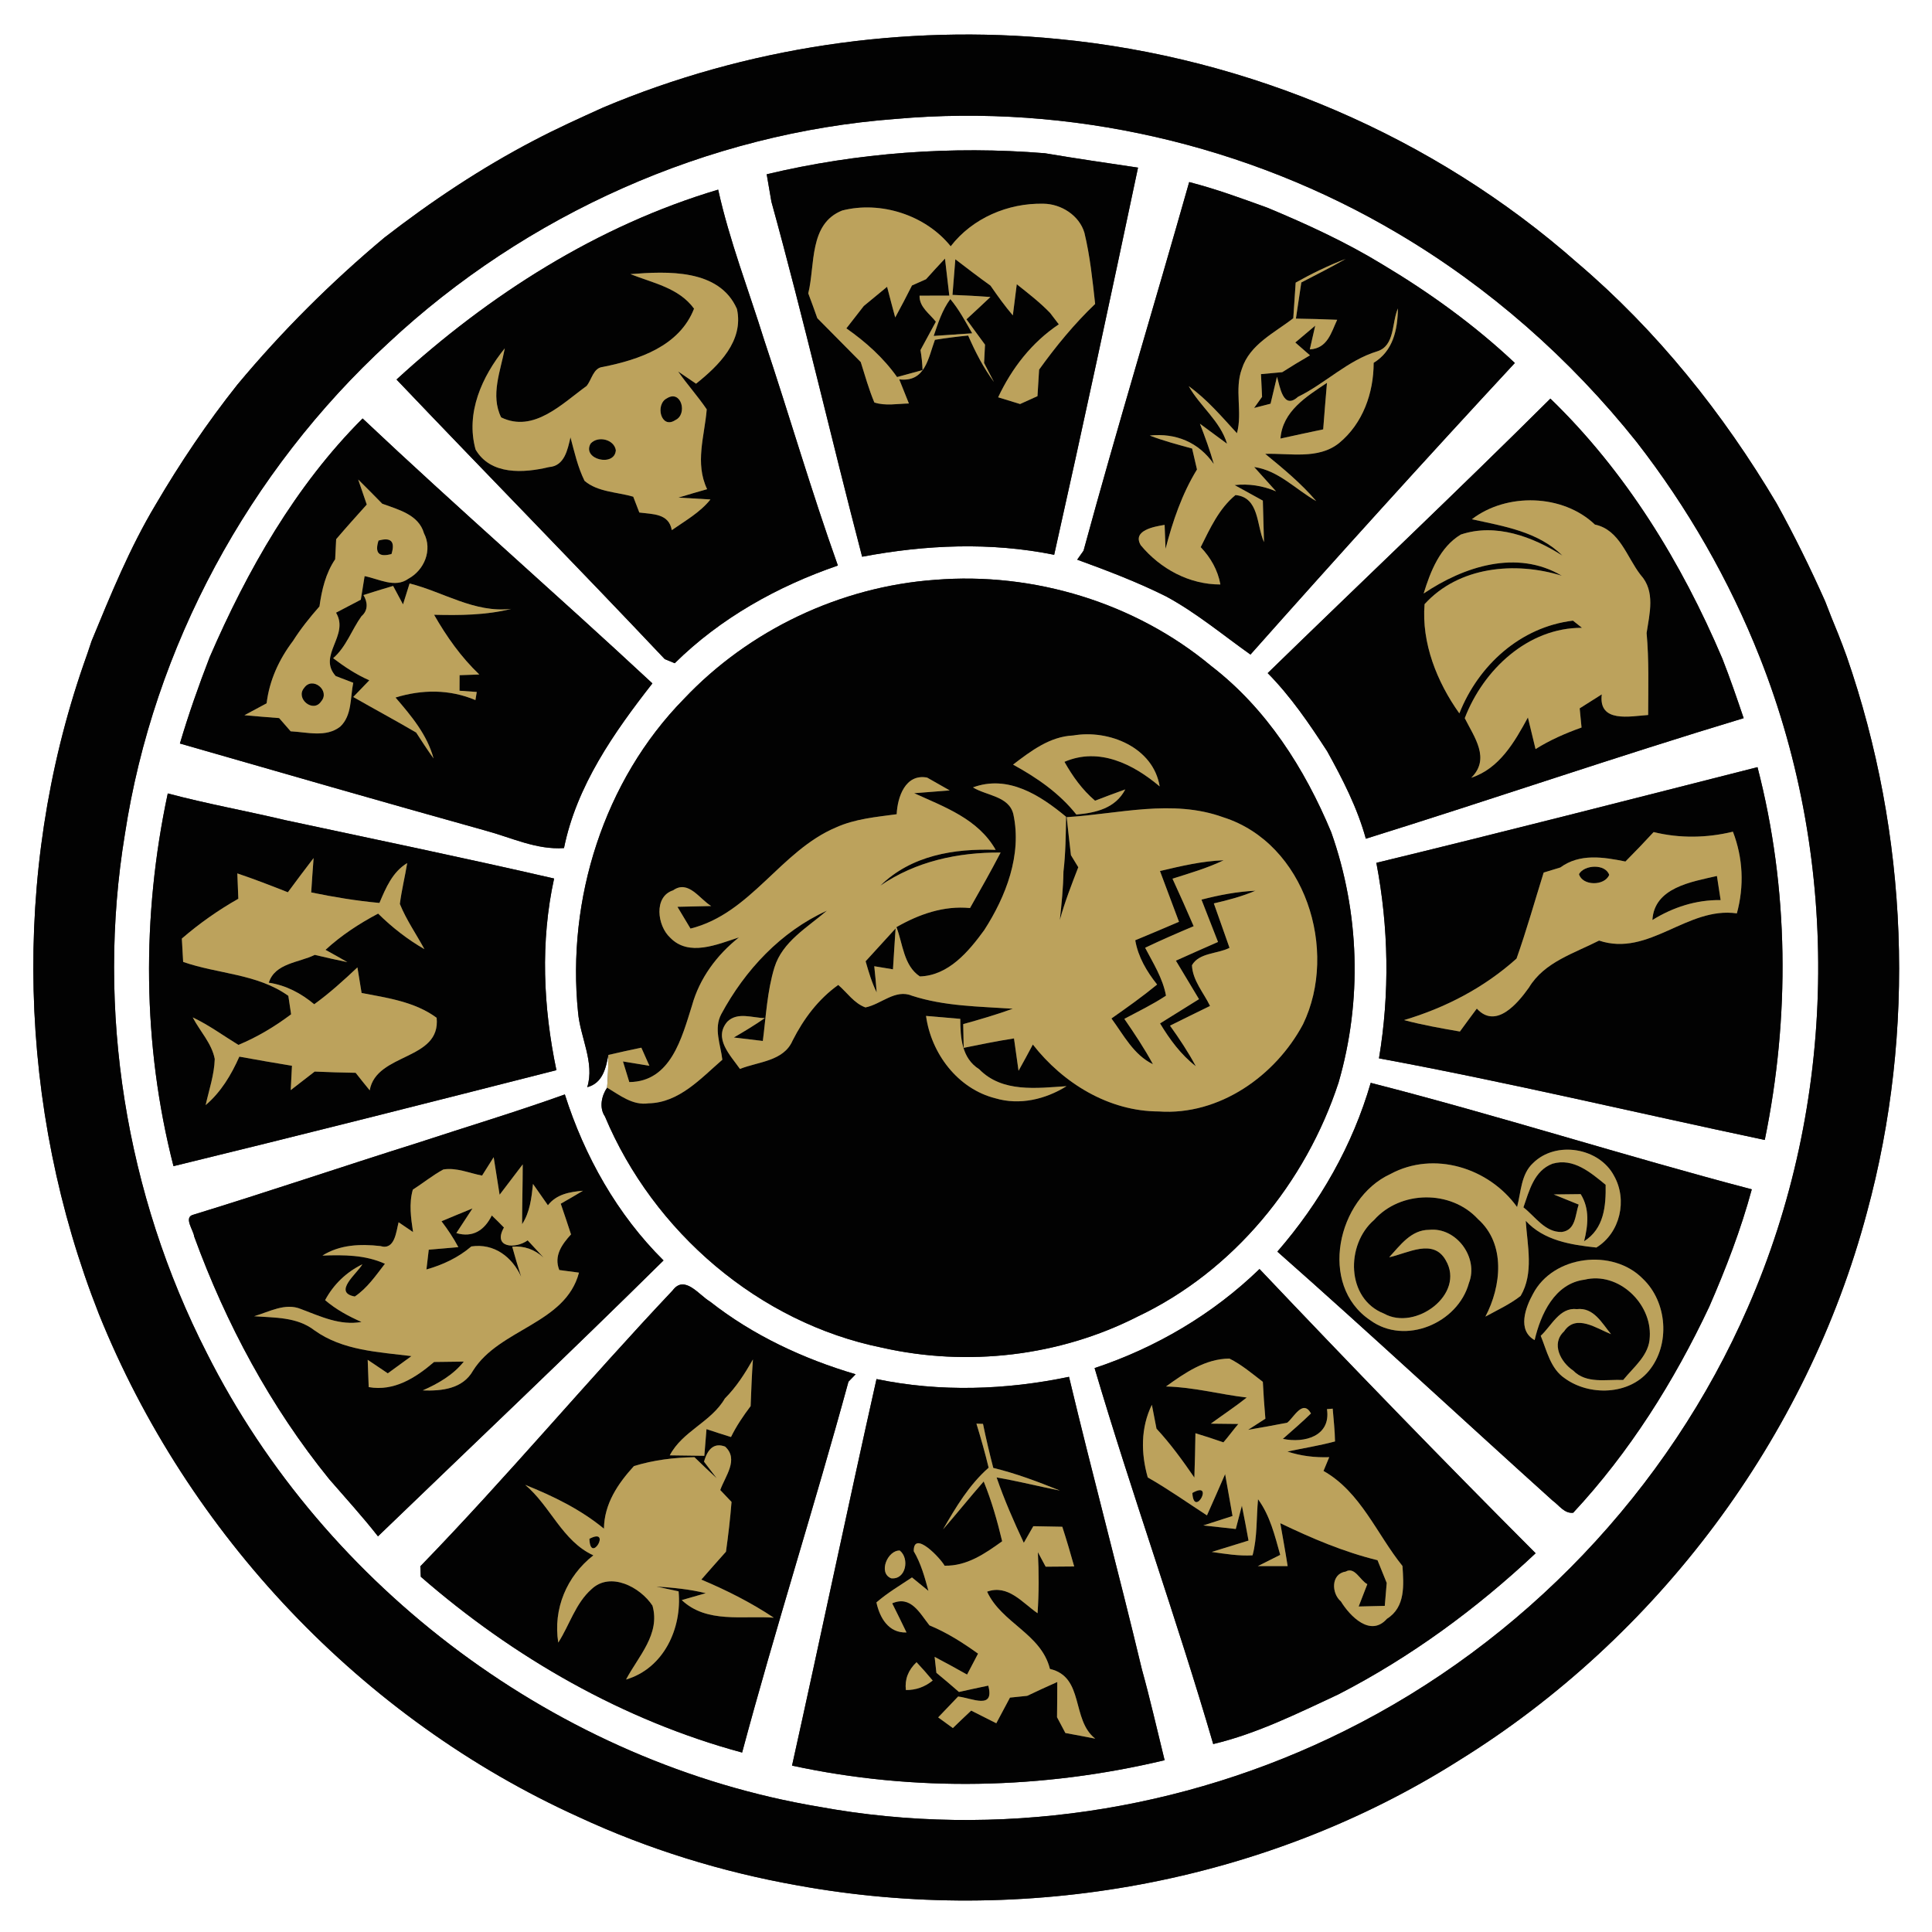 <?xml version="1.0" encoding="UTF-8" ?>
<!DOCTYPE svg PUBLIC "-//W3C//DTD SVG 1.1//EN" "http://www.w3.org/Graphics/SVG/1.1/DTD/svg11.dtd">
<svg width="250pt" height="250pt" viewBox="0 0 250 250" version="1.1" xmlns="http://www.w3.org/2000/svg">
<rect x="0" y="0" width="250" height="250" fill="#333333" stroke="none"/>
<g id="#ffffffff">
<path fill="#ffffff" opacity="1.00" d=" M 0.00 0.00 L 250.00 0.00 L 250.00 250.00 L 0.00 250.00 L 0.00 0.00 M 78.05 13.91 C 75.03 15.28 72.01 16.64 69.07 18.19 C 62.25 21.75 55.83 26.03 49.75 30.74 C 42.86 36.50 36.47 42.87 30.72 49.77 C 26.82 54.68 23.31 59.89 20.14 65.30 C 16.79 70.89 14.33 76.94 11.85 82.95 C 11.52 83.96 11.18 84.96 10.82 85.96 C 1.44 113.04 2.29 143.38 12.79 170.02 C 24.27 198.53 46.82 222.42 74.87 235.11 C 83.86 239.29 93.43 242.24 103.19 243.97 C 132.42 249.29 163.64 243.73 188.81 227.79 C 214.47 211.89 233.81 186.08 241.58 156.89 C 247.97 133.37 246.94 107.98 238.97 84.97 C 238.61 83.97 238.24 82.99 237.85 82.01 C 237.28 80.62 236.71 79.23 236.18 77.82 C 234.26 73.51 232.18 69.28 229.90 65.15 C 222.99 53.50 214.41 42.77 204.08 33.99 C 185.49 17.59 161.60 7.43 136.94 5.05 C 116.99 3.08 96.54 6.12 78.05 13.91 Z" />
<path fill="#ffffff" opacity="1.00" d=" M 50.24 44.39 C 68.05 27.74 91.56 17.21 115.90 15.39 C 138.38 13.39 161.43 18.68 180.85 30.18 C 192.71 37.18 203.19 46.42 211.77 57.18 C 218.37 65.67 223.78 75.08 227.73 85.09 C 238.32 111.88 237.73 142.81 226.17 169.19 C 215.89 192.81 197.06 212.53 174.00 223.97 C 153.15 234.36 128.95 238.00 106.01 233.80 C 72.30 228.15 42.10 205.58 26.76 175.08 C 16.28 154.57 12.41 130.69 16.16 107.95 C 19.86 83.70 32.21 60.97 50.24 44.39 M 99.21 22.55 C 99.41 23.73 99.61 24.92 99.82 26.10 C 104.02 41.33 107.56 56.75 111.56 72.04 C 119.77 70.49 128.18 70.12 136.41 71.79 C 140.15 55.11 143.73 38.40 147.26 21.69 C 143.24 21.09 139.22 20.51 135.21 19.83 C 123.16 18.85 110.97 19.75 99.21 22.55 M 51.31 49.11 C 62.83 61.21 74.54 73.14 86.02 85.29 C 86.34 85.42 86.99 85.69 87.31 85.82 C 93.21 79.99 100.62 75.86 108.42 73.18 C 104.98 63.55 102.14 53.73 98.90 44.04 C 96.88 37.55 94.40 31.18 92.93 24.54 C 77.31 29.19 63.26 38.15 51.31 49.11 M 153.88 23.56 C 149.37 39.48 144.55 55.31 140.21 71.26 C 140.00 71.55 139.59 72.13 139.39 72.42 C 143.28 73.84 147.16 75.31 150.88 77.17 C 154.79 79.28 158.20 82.14 161.81 84.70 C 173.08 72.01 184.48 59.41 196.02 46.97 C 190.81 42.06 184.97 37.85 178.84 34.19 C 174.12 31.31 169.09 29.00 164.00 26.88 C 160.66 25.67 157.32 24.44 153.88 23.56 M 200.62 51.58 C 188.57 63.57 176.22 75.24 164.04 87.10 C 167.03 90.13 169.43 93.66 171.74 97.22 C 173.74 100.83 175.64 104.53 176.74 108.53 C 193.07 103.44 209.25 97.87 225.63 92.93 C 224.75 90.34 223.87 87.76 222.87 85.22 C 217.59 72.79 210.36 61.00 200.62 51.58 M 27.13 85.04 C 25.71 88.71 24.40 92.43 23.28 96.21 C 36.45 100.00 49.63 103.80 62.83 107.48 C 66.17 108.38 69.43 109.99 72.98 109.74 C 74.61 101.69 79.45 94.78 84.42 88.43 C 72.02 76.89 59.24 65.77 46.92 54.15 C 38.21 62.86 32.00 73.80 27.13 85.04 M 88.49 90.45 C 78.13 101.01 73.32 116.38 74.80 131.00 C 75.08 134.22 76.98 137.52 75.99 140.68 C 77.96 140.16 78.40 138.27 78.72 136.51 C 78.72 137.92 78.67 139.33 78.56 140.74 C 77.84 141.79 77.51 143.34 78.28 144.47 C 84.54 159.40 98.20 171.16 114.14 174.39 C 125.19 176.89 137.10 175.51 147.21 170.36 C 159.63 164.47 168.96 153.05 173.21 140.08 C 176.28 129.49 175.94 118.08 172.26 107.69 C 168.83 99.45 163.88 91.68 156.73 86.18 C 146.89 77.98 133.73 73.99 120.99 75.03 C 108.75 75.91 96.92 81.52 88.49 90.45 M 178.10 111.65 C 179.70 120.02 179.84 128.54 178.44 136.95 C 195.16 140.04 211.72 144.00 228.36 147.51 C 231.63 131.62 231.50 114.99 227.42 99.27 C 210.99 103.44 194.57 107.66 178.10 111.65 M 21.71 102.67 C 18.32 118.52 18.41 135.17 22.45 150.90 C 39.00 146.87 55.50 142.68 72.00 138.48 C 70.29 130.32 69.91 121.86 71.70 113.68 C 60.14 111.02 48.53 108.61 36.93 106.13 C 31.87 104.93 26.74 104.01 21.71 102.67 M 177.37 140.12 C 175.03 148.21 170.80 155.62 165.29 161.96 C 177.29 172.55 189.01 183.46 200.91 194.18 C 201.73 194.76 202.42 195.88 203.57 195.75 C 210.86 187.92 216.62 178.76 221.17 169.10 C 223.33 164.15 225.27 159.11 226.68 153.90 C 210.17 149.56 193.90 144.35 177.37 140.12 M 54.00 147.90 C 44.33 150.94 34.72 154.21 25.03 157.18 C 23.70 157.50 25.05 159.20 25.12 159.98 C 29.24 171.28 35.01 182.04 42.60 191.40 C 44.72 193.85 46.91 196.24 48.91 198.80 C 61.24 186.92 73.68 175.14 85.86 163.10 C 79.87 157.17 75.63 149.61 73.09 141.62 C 66.78 143.88 60.36 145.81 54.00 147.90 M 141.64 177.03 C 146.46 193.33 152.23 209.36 156.99 225.68 C 162.66 224.33 167.90 221.71 173.15 219.27 C 182.52 214.45 191.05 208.19 198.71 200.99 C 186.64 188.90 174.74 176.61 162.98 164.21 C 156.96 170.05 149.58 174.39 141.64 177.03 M 87.04 166.98 C 75.97 178.70 65.62 191.11 54.39 202.68 C 54.40 203.02 54.43 203.69 54.45 204.03 C 66.46 214.48 80.62 222.61 96.03 226.78 C 100.34 210.71 105.41 194.84 109.79 178.79 C 110.02 178.55 110.49 178.07 110.72 177.83 C 103.95 175.83 97.44 172.80 91.87 168.42 C 90.44 167.58 88.58 164.90 87.04 166.98 M 113.42 178.45 C 109.68 195.11 106.19 211.81 102.49 228.47 C 118.35 231.90 134.93 231.54 150.70 227.77 C 149.73 223.84 148.84 219.90 147.76 216.01 C 144.74 203.37 141.35 190.81 138.33 178.16 C 130.15 179.87 121.63 180.16 113.42 178.45 Z" />
</g>
<g id="#020202ff">
<path fill="#020202" opacity="1.00" d=" M 78.05 13.91 C 96.54 6.12 116.99 3.08 136.94 5.05 C 161.60 7.43 185.49 17.59 204.08 33.99 C 214.41 42.77 222.99 53.50 229.90 65.15 C 232.18 69.28 234.26 73.51 236.18 77.82 C 236.71 79.23 237.28 80.62 237.85 82.01 C 238.24 82.99 238.61 83.97 238.97 84.97 C 246.94 107.98 247.97 133.37 241.58 156.89 C 233.81 186.08 214.47 211.89 188.81 227.79 C 163.64 243.73 132.42 249.29 103.19 243.97 C 93.43 242.24 83.86 239.29 74.87 235.11 C 46.82 222.42 24.27 198.53 12.79 170.02 C 2.29 143.38 1.44 113.04 10.82 85.96 C 11.18 84.96 11.52 83.96 11.85 82.95 C 14.33 76.94 16.79 70.89 20.14 65.30 C 23.31 59.89 26.82 54.68 30.72 49.77 C 36.47 42.87 42.86 36.50 49.75 30.74 C 55.83 26.03 62.25 21.75 69.07 18.19 C 72.01 16.64 75.03 15.28 78.05 13.91 M 50.24 44.39 C 32.21 60.97 19.86 83.70 16.16 107.95 C 12.41 130.69 16.28 154.57 26.76 175.08 C 42.10 205.58 72.30 228.15 106.01 233.80 C 128.95 238.00 153.15 234.36 174.00 223.97 C 197.06 212.53 215.89 192.81 226.17 169.19 C 237.73 142.81 238.32 111.88 227.73 85.09 C 223.78 75.08 218.37 65.67 211.77 57.18 C 203.19 46.42 192.71 37.18 180.85 30.18 C 161.43 18.68 138.38 13.39 115.90 15.39 C 91.56 17.21 68.05 27.74 50.24 44.39 Z" />
<path fill="#020202" opacity="1.00" d=" M 99.21 22.55 C 110.97 19.75 123.16 18.85 135.21 19.83 C 139.22 20.51 143.24 21.09 147.26 21.69 C 143.73 38.40 140.15 55.11 136.41 71.79 C 128.18 70.12 119.77 70.49 111.56 72.04 C 107.56 56.75 104.02 41.33 99.82 26.10 C 99.61 24.92 99.41 23.73 99.21 22.55 M 104.59 37.96 C 104.99 39.02 105.38 40.09 105.76 41.17 C 107.63 43.07 109.50 44.96 111.38 46.85 C 111.93 48.60 112.43 50.38 113.14 52.08 C 114.58 52.55 116.12 52.24 117.61 52.21 C 117.19 51.17 116.78 50.13 116.36 49.09 C 119.74 49.49 120.10 46.35 120.98 43.97 C 122.41 43.74 123.84 43.56 125.28 43.42 C 126.20 45.53 127.25 47.58 128.62 49.43 C 128.30 48.81 127.66 47.58 127.34 46.97 C 127.37 46.37 127.43 45.19 127.46 44.60 C 126.65 43.51 125.86 42.41 125.06 41.32 C 126.10 40.36 127.14 39.40 128.16 38.43 C 126.53 38.31 124.89 38.22 123.25 38.16 C 123.38 36.62 123.50 35.09 123.62 33.55 C 125.13 34.70 126.63 35.86 128.17 36.96 C 129.08 38.28 130.02 39.59 131.06 40.81 C 131.19 39.80 131.44 37.79 131.57 36.78 C 133.05 37.96 134.56 39.12 135.88 40.49 C 136.17 40.86 136.73 41.60 137.01 41.97 C 133.52 44.30 130.93 47.64 129.16 51.41 C 129.87 51.63 131.29 52.06 132.00 52.28 C 132.56 52.03 133.68 51.51 134.25 51.26 C 134.32 50.12 134.39 48.98 134.46 47.83 C 136.63 44.81 139.01 41.91 141.71 39.33 C 141.37 36.24 141.05 33.13 140.32 30.11 C 139.65 27.86 137.30 26.38 135.01 26.36 C 130.44 26.26 125.84 28.22 123.02 31.87 C 119.76 27.82 113.96 25.97 108.98 27.24 C 104.65 28.96 105.50 34.28 104.59 37.96 Z" />
<path fill="#020202" opacity="1.00" d=" M 51.31 49.11 C 63.26 38.15 77.31 29.19 92.93 24.54 C 94.40 31.18 96.88 37.55 98.90 44.04 C 102.14 53.73 104.98 63.55 108.42 73.18 C 100.62 75.86 93.21 79.99 87.31 85.82 C 86.99 85.69 86.34 85.42 86.02 85.29 C 74.54 73.14 62.83 61.21 51.31 49.11 M 81.58 35.47 C 84.50 36.63 87.84 37.24 89.81 39.94 C 87.92 44.79 82.68 46.55 78.01 47.48 C 76.76 47.60 76.58 49.14 75.90 49.95 C 72.75 52.22 69.06 56.06 64.85 54.01 C 63.43 51.15 64.78 47.99 65.32 45.07 C 62.37 48.71 60.23 53.43 61.54 58.17 C 63.49 61.51 67.78 61.22 71.04 60.44 C 73.06 60.30 73.45 58.16 73.82 56.59 C 74.33 58.49 74.76 60.44 75.64 62.22 C 77.35 63.68 79.85 63.66 81.94 64.27 C 82.14 64.78 82.53 65.81 82.73 66.32 C 84.46 66.55 86.55 66.42 86.93 68.60 C 88.67 67.38 90.58 66.32 91.93 64.63 C 90.89 64.57 88.83 64.45 87.79 64.39 C 89.03 64.01 90.26 63.65 91.50 63.30 C 89.89 59.90 91.17 56.44 91.45 52.97 C 90.30 51.27 88.92 49.75 87.75 48.07 C 88.33 48.46 89.49 49.25 90.07 49.65 C 92.99 47.32 96.27 44.12 95.36 39.98 C 93.07 34.76 86.33 35.10 81.58 35.47 Z" />
<path fill="#020202" opacity="1.00" d=" M 153.88 23.56 C 157.32 24.44 160.66 25.67 164.00 26.88 C 169.09 29.00 174.12 31.31 178.84 34.19 C 184.97 37.85 190.81 42.06 196.02 46.97 C 184.48 59.41 173.08 72.01 161.81 84.70 C 158.20 82.14 154.79 79.28 150.88 77.17 C 147.16 75.31 143.28 73.84 139.39 72.42 C 139.59 72.13 140.00 71.55 140.21 71.26 C 144.55 55.31 149.37 39.48 153.88 23.56 M 167.66 36.57 C 167.56 38.11 167.45 39.64 167.35 41.18 C 164.91 43.08 161.71 44.57 160.70 47.72 C 159.70 50.40 160.81 53.33 160.06 56.06 C 158.09 53.92 156.20 51.68 153.82 49.97 C 155.29 52.59 157.89 54.46 158.78 57.42 C 157.90 56.77 156.15 55.48 155.27 54.83 C 155.93 56.54 156.57 58.28 157.07 60.05 C 155.14 57.25 152.16 56.00 148.78 56.36 C 150.56 57.05 152.41 57.53 154.26 58.04 C 154.47 58.94 154.68 59.84 154.89 60.75 C 152.95 63.91 151.75 67.44 150.82 71.02 C 150.79 70.25 150.73 68.70 150.70 67.92 C 149.35 68.14 146.47 68.64 147.62 70.56 C 150.16 73.61 153.89 75.64 157.92 75.63 C 157.58 73.76 156.66 72.16 155.37 70.80 C 156.58 68.38 157.73 65.82 159.87 64.06 C 162.97 64.35 162.58 67.98 163.56 70.15 C 163.52 68.36 163.45 66.57 163.41 64.78 C 162.50 64.28 160.68 63.27 159.76 62.77 C 161.60 62.57 163.38 62.84 165.12 63.58 C 164.41 62.79 163.00 61.22 162.29 60.43 C 165.45 60.88 167.66 63.34 170.32 64.84 C 168.37 62.55 166.04 60.63 163.72 58.73 C 166.89 58.62 170.57 59.50 173.28 57.33 C 176.35 54.81 177.75 50.85 177.75 46.95 C 180.27 45.41 180.85 42.68 180.89 39.91 C 180.07 41.77 180.53 44.73 178.22 45.46 C 174.37 46.63 171.52 49.61 167.96 51.35 C 166.02 53.10 165.62 49.98 165.24 48.75 C 164.97 49.91 164.69 51.08 164.41 52.24 C 163.88 52.38 162.81 52.65 162.28 52.79 C 162.54 52.43 163.05 51.71 163.31 51.35 C 163.27 50.61 163.21 49.15 163.17 48.41 C 163.86 48.35 165.23 48.22 165.92 48.16 C 167.10 47.41 168.30 46.68 169.51 45.98 C 168.88 45.42 168.24 44.86 167.61 44.32 C 168.25 43.77 169.55 42.68 170.19 42.14 C 170.02 42.90 169.67 44.44 169.49 45.21 C 171.80 45.09 172.27 42.98 173.03 41.38 C 171.25 41.30 169.47 41.26 167.69 41.23 C 167.92 39.67 168.16 38.11 168.39 36.55 C 170.32 35.56 172.25 34.57 174.14 33.50 C 171.90 34.35 169.74 35.40 167.66 36.57 Z" />
<path fill="#020202" opacity="1.00" d=" M 119.83 36.13 C 120.64 35.23 121.45 34.34 122.28 33.46 C 122.47 35.06 122.66 36.65 122.84 38.25 C 121.88 38.25 119.95 38.26 118.99 38.26 C 118.95 39.74 120.29 40.58 121.10 41.63 C 120.44 42.85 119.77 44.07 119.11 45.30 C 119.26 46.16 119.35 47.02 119.38 47.89 C 118.55 48.12 116.90 48.57 116.08 48.79 C 114.31 46.29 112.02 44.24 109.52 42.49 C 110.27 41.53 111.02 40.57 111.77 39.60 C 112.78 38.78 113.79 37.94 114.79 37.11 C 115.13 38.43 115.48 39.76 115.84 41.08 C 116.59 39.71 117.31 38.33 118.01 36.94 C 118.47 36.74 119.38 36.33 119.83 36.13 Z" />
<path fill="#020202" opacity="1.00" d=" M 122.97 38.70 C 124.10 40.05 124.93 41.61 125.80 43.13 C 124.56 43.22 122.07 43.38 120.82 43.47 C 121.38 41.81 121.92 40.12 122.97 38.70 Z" />
<path fill="#020202" opacity="1.00" d=" M 86.30 51.54 C 88.15 50.37 89.02 53.60 87.39 54.36 C 85.52 55.60 84.74 52.32 86.30 51.54 Z" />
<path fill="#020202" opacity="1.00" d=" M 165.69 56.75 C 165.96 53.21 169.04 51.32 171.71 49.54 C 171.55 51.55 171.36 53.55 171.22 55.56 C 169.37 55.94 167.53 56.35 165.69 56.75 Z" />
<path fill="#020202" opacity="1.00" d=" M 200.62 51.58 C 210.36 61.00 217.59 72.79 222.87 85.22 C 223.87 87.76 224.75 90.34 225.63 92.93 C 209.25 97.87 193.07 103.44 176.74 108.53 C 175.64 104.53 173.74 100.83 171.74 97.22 C 169.43 93.66 167.03 90.13 164.04 87.10 C 176.22 75.24 188.57 63.57 200.62 51.58 M 190.46 67.19 C 194.58 68.10 199.03 68.78 202.17 71.89 C 198.33 69.45 193.55 67.66 189.03 69.17 C 186.34 70.78 185.10 73.93 184.22 76.80 C 189.41 73.30 196.28 71.05 202.10 74.50 C 196.06 72.63 188.78 73.29 184.34 78.18 C 183.93 83.21 185.95 88.26 188.84 92.31 C 191.31 86.08 196.74 81.13 203.54 80.31 C 203.83 80.54 204.42 81.01 204.71 81.24 C 197.71 81.21 191.94 86.67 189.54 92.93 C 190.78 95.41 192.89 98.17 190.38 100.64 C 194.03 99.44 195.98 96.02 197.71 92.84 C 197.96 93.86 198.45 95.90 198.70 96.93 C 200.56 95.76 202.58 94.88 204.65 94.14 C 204.59 93.52 204.47 92.28 204.41 91.66 C 205.13 91.21 206.56 90.30 207.27 89.85 C 206.81 93.59 210.93 92.68 213.27 92.52 C 213.28 88.98 213.39 85.44 213.07 81.91 C 213.45 79.39 214.23 76.51 212.29 74.39 C 210.50 72.09 209.59 68.55 206.38 67.88 C 202.25 63.93 194.98 63.72 190.46 67.19 Z" />
<path fill="#020202" opacity="1.00" d=" M 27.13 85.04 C 32.00 73.80 38.21 62.86 46.92 54.15 C 59.24 65.77 72.02 76.89 84.42 88.43 C 79.45 94.78 74.61 101.69 72.98 109.74 C 69.43 109.99 66.17 108.38 62.83 107.48 C 49.63 103.80 36.45 100.00 23.28 96.21 C 24.40 92.43 25.71 88.71 27.13 85.04 M 46.35 62.05 C 46.71 63.13 47.08 64.21 47.46 65.29 C 46.13 66.77 44.80 68.25 43.50 69.77 C 43.47 70.42 43.40 71.72 43.37 72.37 C 42.14 74.19 41.64 76.32 41.34 78.47 C 40.10 79.88 38.92 81.35 37.91 82.94 C 36.11 85.32 34.86 88.03 34.50 91.01 C 33.54 91.52 32.58 92.03 31.63 92.55 C 33.12 92.68 34.62 92.81 36.12 92.92 C 36.50 93.35 37.24 94.20 37.61 94.63 C 39.73 94.74 42.19 95.46 44.02 94.03 C 45.57 92.58 45.31 90.25 45.71 88.35 C 45.15 88.14 44.01 87.70 43.44 87.48 C 41.04 84.79 45.26 82.23 43.48 79.28 C 44.55 78.72 45.62 78.16 46.69 77.60 C 46.85 76.58 47.01 75.57 47.18 74.55 C 49.01 74.90 51.11 76.14 52.84 74.89 C 54.90 73.78 55.99 71.17 54.86 69.00 C 54.17 66.58 51.52 65.94 49.46 65.18 C 48.43 64.13 47.40 63.08 46.35 62.05 M 47.03 77.00 C 47.59 77.92 47.65 78.99 46.78 79.73 C 45.50 81.51 44.81 83.70 43.11 85.17 C 44.57 86.28 46.10 87.29 47.79 88.03 C 47.09 88.75 46.40 89.47 45.71 90.19 C 48.41 91.74 51.16 93.21 53.85 94.79 C 54.58 95.92 55.32 97.05 56.10 98.14 C 55.28 95.07 53.20 92.61 51.18 90.26 C 54.62 89.20 58.18 89.18 61.52 90.59 C 61.56 90.33 61.65 89.80 61.69 89.54 C 61.13 89.50 60.01 89.42 59.46 89.38 L 59.47 87.37 C 60.11 87.34 61.39 87.30 62.02 87.28 C 59.66 85.03 57.78 82.37 56.17 79.55 C 59.51 79.63 62.89 79.61 66.15 78.79 C 61.40 79.34 57.40 76.61 53.00 75.50 C 52.79 76.17 52.36 77.53 52.15 78.21 C 51.72 77.41 51.29 76.61 50.87 75.82 C 49.58 76.20 48.30 76.59 47.03 77.00 Z" />
<path fill="#020202" opacity="1.00" d=" M 76.42 57.41 C 77.33 56.35 79.47 56.83 79.69 58.26 C 79.54 60.48 75.27 59.45 76.42 57.41 Z" />
<path fill="#020202" opacity="1.00" d=" M 48.98 69.95 C 50.60 69.49 51.16 70.07 50.66 71.69 C 49.03 72.14 48.47 71.56 48.98 69.95 Z" />
<path fill="#020202" opacity="1.00" d=" M 88.49 90.45 C 96.92 81.52 108.75 75.91 120.99 75.03 C 133.73 73.99 146.89 77.98 156.73 86.18 C 163.88 91.68 168.83 99.45 172.26 107.69 C 175.94 118.08 176.28 129.49 173.21 140.08 C 168.96 153.05 159.63 164.47 147.21 170.36 C 137.10 175.51 125.19 176.89 114.14 174.39 C 98.20 171.16 84.54 159.40 78.28 144.47 C 77.51 143.34 77.84 141.79 78.56 140.74 C 80.19 141.71 81.88 143.08 83.93 142.77 C 87.88 142.69 90.69 139.54 93.47 137.13 C 93.25 135.19 92.33 133.10 93.33 131.23 C 96.41 125.52 101.03 120.56 107.00 117.84 C 104.49 120.01 101.25 121.83 100.21 125.19 C 99.27 128.27 99.12 131.52 98.71 134.70 C 97.46 134.55 96.21 134.40 94.96 134.25 C 96.32 133.46 97.68 132.64 98.97 131.74 C 97.37 131.73 95.46 130.90 94.12 132.20 C 92.27 134.35 94.52 136.56 95.75 138.32 C 98.11 137.37 101.40 137.34 102.56 134.65 C 103.99 131.83 105.88 129.30 108.47 127.45 C 109.61 128.43 110.52 129.83 111.99 130.36 C 114.01 129.96 115.85 127.95 117.99 128.84 C 122.22 130.22 126.68 130.23 131.06 130.53 C 128.95 131.29 126.80 131.92 124.64 132.52 C 124.65 133.29 124.68 134.82 124.70 135.59 C 126.86 135.15 129.03 134.71 131.21 134.37 C 131.36 135.42 131.65 137.52 131.80 138.56 C 132.43 137.44 133.04 136.30 133.65 135.16 C 137.55 140.16 143.48 143.81 149.95 143.82 C 157.76 144.37 165.04 139.23 168.61 132.54 C 173.24 122.97 168.90 109.13 158.30 105.76 C 151.70 103.36 144.76 105.33 138.03 105.74 C 138.20 107.38 138.39 109.02 138.58 110.66 C 138.82 111.05 139.30 111.83 139.53 112.22 C 138.66 114.47 137.78 116.72 137.14 119.05 C 137.37 116.97 137.58 114.88 137.61 112.78 C 137.89 110.43 137.91 108.05 137.95 105.69 C 134.58 102.89 130.43 100.22 125.90 101.89 C 127.65 102.97 130.58 103.01 131.13 105.37 C 132.26 110.61 130.17 116.01 127.35 120.37 C 125.34 123.13 122.74 126.24 119.03 126.35 C 116.92 124.95 116.84 122.14 116.00 119.97 C 118.92 118.30 122.11 117.17 125.52 117.50 C 126.87 115.13 128.22 112.74 129.48 110.32 C 123.97 110.28 118.51 111.45 113.92 114.60 C 117.92 110.68 123.46 109.78 128.84 109.97 C 126.57 105.97 122.23 104.43 118.29 102.64 C 119.44 102.55 121.74 102.37 122.89 102.28 C 122.16 101.87 120.70 101.04 119.97 100.62 C 117.15 100.09 116.13 103.15 116.03 105.36 C 113.38 105.72 110.67 105.95 108.20 107.06 C 100.98 110.10 97.19 118.20 89.35 120.16 C 88.79 119.22 88.22 118.28 87.66 117.34 C 88.75 117.32 90.94 117.27 92.03 117.24 C 90.54 116.36 89.08 113.80 87.10 115.21 C 84.56 116.02 85.05 119.80 86.71 121.32 C 89.13 123.85 92.83 122.19 95.62 121.30 C 92.76 123.57 90.52 126.58 89.54 130.13 C 88.23 134.27 86.81 139.98 81.43 140.02 C 81.23 139.35 80.82 138.01 80.61 137.35 C 81.75 137.53 82.89 137.72 84.03 137.91 C 83.77 137.32 83.25 136.15 82.99 135.57 C 81.56 135.86 80.14 136.18 78.72 136.51 C 78.40 138.27 77.96 140.16 75.99 140.68 C 76.98 137.52 75.08 134.22 74.80 131.00 C 73.32 116.38 78.13 101.01 88.49 90.45 M 131.09 98.94 C 134.16 100.62 137.08 102.63 139.28 105.40 C 141.81 105.18 144.34 104.59 145.61 102.15 C 144.30 102.62 142.99 103.11 141.70 103.61 C 140.05 102.21 138.79 100.45 137.74 98.58 C 142.22 96.65 146.64 98.87 150.06 101.76 C 149.24 96.71 143.49 94.37 138.88 95.17 C 135.85 95.30 133.40 97.18 131.09 98.94 M 119.83 131.46 C 120.49 136.32 123.94 140.90 128.81 142.12 C 131.94 143.05 135.29 142.25 138.01 140.55 C 134.16 140.80 129.69 141.42 126.71 138.36 C 124.43 136.93 124.27 134.26 124.26 131.84 C 122.78 131.71 121.30 131.58 119.83 131.46 Z" />
<path fill="#020202" opacity="1.00" d=" M 39.36 89.01 C 40.43 87.47 42.77 89.36 41.56 90.76 C 40.53 92.32 38.18 90.38 39.36 89.01 Z" />
<path fill="#020202" opacity="1.00" d=" M 178.10 111.65 C 194.57 107.66 210.99 103.44 227.42 99.27 C 231.50 114.99 231.63 131.62 228.36 147.51 C 211.72 144.00 195.16 140.04 178.44 136.95 C 179.84 128.54 179.70 120.02 178.10 111.65 M 210.33 111.48 C 207.47 110.90 204.42 110.41 201.91 112.25 C 201.37 112.41 200.29 112.74 199.75 112.91 C 198.59 116.62 197.54 120.37 196.24 124.04 C 192.05 127.80 187.06 130.40 181.68 132.00 C 184.06 132.63 186.49 133.06 188.91 133.48 C 189.63 132.48 190.37 131.50 191.10 130.51 C 193.58 133.23 196.41 129.81 197.85 127.78 C 199.83 124.49 203.69 123.36 206.92 121.71 C 213.38 123.87 218.30 117.27 224.75 118.19 C 225.71 114.66 225.55 111.04 224.24 107.62 C 220.86 108.44 217.37 108.50 213.98 107.67 C 212.79 108.96 211.57 110.23 210.33 111.48 Z" />
<path fill="#020202" opacity="1.00" d=" M 21.71 102.67 C 26.74 104.01 31.87 104.93 36.93 106.13 C 48.53 108.61 60.14 111.02 71.70 113.68 C 69.91 121.86 70.29 130.32 72.00 138.48 C 55.50 142.68 39.00 146.87 22.45 150.90 C 18.41 135.17 18.32 118.52 21.71 102.67 M 37.25 115.46 C 35.08 114.60 32.91 113.76 30.71 113.02 C 30.74 113.84 30.81 115.48 30.84 116.30 C 28.24 117.77 25.79 119.50 23.53 121.45 C 23.59 122.45 23.65 123.46 23.70 124.47 C 28.21 126.05 33.30 125.99 37.31 128.86 C 37.40 129.46 37.58 130.65 37.67 131.25 C 35.57 132.83 33.29 134.20 30.85 135.21 C 28.89 134.01 27.03 132.64 24.94 131.65 C 25.87 133.44 27.40 135.00 27.79 137.03 C 27.73 139.07 27.05 141.02 26.61 143.00 C 28.59 141.32 29.93 139.08 30.97 136.73 C 33.24 137.14 35.51 137.54 37.78 137.91 C 37.74 138.69 37.66 140.27 37.62 141.06 C 38.65 140.26 39.68 139.46 40.72 138.66 C 42.48 138.74 44.25 138.79 46.02 138.82 C 46.61 139.58 47.23 140.34 47.84 141.09 C 48.70 136.20 57.07 137.26 56.50 131.70 C 53.68 129.62 50.13 129.13 46.79 128.49 C 46.66 127.66 46.39 126.01 46.25 125.18 C 44.47 126.86 42.65 128.51 40.66 129.95 C 38.96 128.53 37.00 127.49 34.78 127.16 C 35.58 124.62 38.69 124.57 40.73 123.56 C 42.13 123.89 43.54 124.21 44.95 124.50 C 44.01 123.96 43.07 123.43 42.12 122.91 C 44.16 121.03 46.49 119.51 48.93 118.22 C 50.73 120.00 52.73 121.56 54.92 122.82 C 53.86 120.87 52.58 119.04 51.74 116.97 C 51.97 115.19 52.40 113.45 52.69 111.68 C 50.79 112.83 49.93 114.88 49.10 116.84 C 46.13 116.57 43.19 116.08 40.27 115.48 C 40.36 113.99 40.47 112.51 40.58 111.03 C 39.45 112.50 38.35 113.97 37.25 115.46 Z" />
<path fill="#020202" opacity="1.00" d=" M 150.10 112.71 C 152.81 112.07 155.54 111.42 158.34 111.32 C 156.22 112.34 153.96 112.99 151.72 113.70 C 152.66 115.74 153.57 117.79 154.46 119.85 C 152.35 120.74 150.25 121.65 148.18 122.64 C 149.22 124.63 150.47 126.59 150.88 128.84 C 149.16 129.98 147.30 130.87 145.49 131.84 C 146.80 133.74 148.09 135.67 149.19 137.71 C 146.68 136.49 145.40 133.93 143.82 131.79 C 145.83 130.38 147.83 128.96 149.73 127.40 C 148.38 125.70 147.27 123.83 146.90 121.67 C 148.80 120.89 150.68 120.08 152.56 119.28 C 151.74 117.09 150.92 114.90 150.10 112.71 Z" />
<path fill="#020202" opacity="1.00" d=" M 204.32 113.11 C 205.01 111.88 207.74 111.75 208.23 113.21 C 207.63 114.67 204.75 114.65 204.32 113.11 Z" />
<path fill="#020202" opacity="1.00" d=" M 213.82 119.05 C 214.06 114.84 218.89 114.11 222.17 113.35 C 222.33 114.39 222.49 115.43 222.65 116.47 C 219.48 116.43 216.50 117.39 213.82 119.05 Z" />
<path fill="#020202" opacity="1.00" d=" M 155.47 116.41 C 157.76 115.82 160.08 115.37 162.45 115.26 C 160.72 116.00 158.90 116.48 157.07 116.90 C 157.74 118.81 158.43 120.72 159.10 122.65 C 157.55 123.45 155.17 123.26 154.24 124.90 C 154.32 126.87 155.75 128.45 156.58 130.17 C 154.85 131.02 153.12 131.86 151.40 132.72 C 152.61 134.41 153.76 136.14 154.74 137.97 C 152.81 136.48 151.36 134.50 150.11 132.43 C 151.79 131.39 153.47 130.34 155.15 129.29 C 154.15 127.63 153.15 125.97 152.16 124.31 C 153.97 123.50 155.79 122.68 157.61 121.89 C 156.90 120.06 156.19 118.24 155.47 116.41 Z" />
<path fill="#020202" opacity="1.00" d=" M 112.01 124.39 C 113.31 122.98 114.59 121.55 115.89 120.14 C 115.78 121.90 115.65 123.66 115.55 125.43 C 114.95 125.33 113.74 125.13 113.13 125.03 C 113.25 126.15 113.36 127.29 113.44 128.42 C 112.81 127.14 112.40 125.76 112.01 124.39 Z" />
<path fill="#020202" opacity="1.00" d=" M 177.37 140.12 C 193.90 144.35 210.17 149.56 226.68 153.90 C 225.27 159.11 223.33 164.15 221.17 169.10 C 216.62 178.76 210.86 187.92 203.57 195.75 C 202.42 195.88 201.73 194.76 200.91 194.18 C 189.01 183.46 177.29 172.55 165.29 161.96 C 170.80 155.62 175.03 148.21 177.37 140.12 M 198.38 150.50 C 196.81 151.94 196.82 154.27 196.31 156.19 C 192.67 151.11 185.54 148.87 179.90 151.93 C 173.03 155.10 170.56 166.31 177.30 170.83 C 181.79 174.13 188.66 171.23 190.08 166.02 C 191.36 162.74 188.46 158.77 184.93 159.14 C 182.59 159.14 181.18 161.15 179.76 162.69 C 182.15 162.18 185.46 160.19 187.08 163.08 C 189.65 167.45 183.17 172.27 179.09 169.98 C 174.17 168.05 174.13 161.04 177.80 157.87 C 181.22 154.02 187.75 153.95 191.24 157.74 C 194.87 160.96 194.28 166.44 192.21 170.37 C 193.75 169.52 195.38 168.78 196.77 167.69 C 198.50 164.75 197.64 161.19 197.43 157.97 C 199.77 160.54 203.30 161.08 206.57 161.43 C 209.66 159.54 210.61 155.26 208.86 152.16 C 206.94 148.50 201.33 147.57 198.38 150.50 M 198.37 167.43 C 197.40 169.18 196.30 172.13 198.58 173.41 C 199.36 170.06 201.17 166.08 205.04 165.59 C 209.41 164.52 213.75 168.65 213.48 173.00 C 213.42 175.36 211.40 176.88 210.04 178.57 C 207.86 178.47 205.28 179.10 203.57 177.35 C 201.95 176.27 200.67 173.87 202.39 172.28 C 203.92 169.96 206.62 171.92 208.47 172.64 C 207.28 171.21 206.23 169.15 204.04 169.40 C 201.81 169.14 200.76 171.58 199.37 172.85 C 200.16 174.78 200.63 177.11 202.48 178.35 C 205.65 180.66 210.79 180.53 213.37 177.38 C 216.16 173.99 215.75 168.47 212.58 165.47 C 208.69 161.50 200.98 162.43 198.37 167.43 Z" />
<path fill="#020202" opacity="1.00" d=" M 54.00 147.90 C 60.36 145.81 66.78 143.88 73.09 141.62 C 75.63 149.61 79.87 157.17 85.86 163.10 C 73.68 175.14 61.24 186.92 48.91 198.80 C 46.91 196.24 44.72 193.85 42.60 191.40 C 35.01 182.04 29.24 171.28 25.12 159.98 C 25.05 159.20 23.70 157.50 25.03 157.18 C 34.72 154.21 44.33 150.94 54.00 147.90 M 63.88 149.74 C 63.50 150.33 62.75 151.53 62.38 152.12 C 60.73 151.81 59.06 151.05 57.37 151.33 C 55.98 152.08 54.75 153.09 53.42 153.94 C 52.90 155.75 53.18 157.61 53.45 159.43 C 52.99 159.11 52.05 158.48 51.58 158.16 C 51.26 159.35 51.11 161.82 49.22 161.24 C 46.63 160.95 43.99 161.05 41.72 162.47 C 44.47 162.37 47.26 162.37 49.81 163.53 C 48.63 165.05 47.53 166.68 45.91 167.77 C 43.01 167.24 46.24 164.77 46.89 163.60 C 44.82 164.61 43.16 166.20 42.07 168.24 C 43.47 169.44 45.09 170.32 46.78 171.06 C 44.00 171.56 41.47 170.34 38.94 169.39 C 36.89 168.54 34.84 169.76 32.88 170.32 C 35.56 170.52 38.44 170.40 40.68 172.14 C 44.35 174.77 48.93 174.94 53.24 175.48 C 52.22 176.23 51.20 176.96 50.18 177.71 C 49.32 177.12 48.45 176.54 47.58 175.96 C 47.62 177.13 47.66 178.31 47.71 179.49 C 51.00 180.07 53.79 178.28 56.17 176.24 C 57.14 176.23 59.06 176.20 60.02 176.19 C 58.63 177.93 56.71 179.03 54.70 179.92 C 57.15 180.01 59.88 179.73 61.21 177.36 C 64.61 171.93 73.17 171.32 74.92 164.68 C 74.28 164.60 73.01 164.42 72.37 164.34 C 71.64 162.51 72.71 161.02 73.89 159.73 C 73.46 158.40 73.01 157.08 72.56 155.76 C 73.53 155.21 74.49 154.65 75.44 154.08 C 73.73 154.23 72.02 154.52 70.90 155.96 C 70.42 155.27 69.45 153.89 68.97 153.20 C 68.78 155.00 68.58 156.85 67.56 158.41 C 67.56 155.83 67.64 153.25 67.64 150.67 C 66.64 151.97 65.65 153.29 64.65 154.60 C 64.38 152.97 64.15 151.36 63.88 149.74 Z" />
<path fill="#020202" opacity="1.00" d=" M 197.13 156.23 C 197.89 154.07 198.50 151.49 200.90 150.58 C 203.61 149.80 205.83 151.73 207.77 153.31 C 207.82 156.07 207.56 159.00 204.98 160.62 C 205.50 158.55 205.72 156.41 204.54 154.52 C 203.37 154.53 202.21 154.54 201.05 154.56 C 202.12 155.00 203.19 155.43 204.28 155.87 C 203.82 157.20 203.92 159.19 202.09 159.42 C 199.92 159.48 198.66 157.41 197.13 156.23 Z" />
<path fill="#020202" opacity="1.00" d=" M 57.13 158.03 C 58.47 157.47 59.80 156.91 61.14 156.37 C 60.62 157.16 59.58 158.76 59.05 159.56 C 61.20 160.19 62.70 159.18 63.64 157.28 C 64.17 157.79 64.70 158.31 65.21 158.84 C 63.71 161.49 66.72 161.64 68.28 160.50 C 68.96 161.24 69.65 161.98 70.34 162.73 C 69.16 161.66 67.80 161.19 66.28 161.32 C 66.64 162.62 67.02 163.92 67.44 165.21 C 66.28 162.66 63.95 160.85 60.99 161.29 C 59.31 162.73 57.30 163.67 55.18 164.27 C 55.26 163.63 55.41 162.35 55.48 161.71 C 56.44 161.63 58.35 161.47 59.31 161.38 C 58.68 160.20 57.94 159.09 57.13 158.03 Z" />
<path fill="#020202" opacity="1.00" d=" M 71.90 165.02 C 72.49 165.57 72.49 165.57 71.90 165.02 Z" />
<path fill="#020202" opacity="1.00" d=" M 141.64 177.03 C 149.58 174.39 156.96 170.05 162.98 164.21 C 174.74 176.61 186.64 188.90 198.71 200.99 C 191.05 208.19 182.52 214.45 173.15 219.27 C 167.90 221.71 162.66 224.33 156.99 225.68 C 152.23 209.36 146.46 193.33 141.64 177.03 M 150.88 179.41 C 154.42 179.49 157.84 180.43 161.33 180.84 C 159.83 182.03 158.23 183.09 156.68 184.22 C 157.57 184.23 159.35 184.25 160.24 184.26 C 159.58 185.03 158.98 185.87 158.31 186.64 C 157.11 186.22 155.90 185.83 154.69 185.46 C 154.66 187.37 154.62 189.29 154.55 191.20 C 153.04 189.00 151.47 186.83 149.65 184.87 C 149.50 184.10 149.20 182.55 149.05 181.78 C 147.60 184.74 147.63 188.06 148.52 191.18 C 151.16 192.68 153.64 194.44 156.18 196.09 C 156.98 194.32 157.75 192.53 158.53 190.75 C 158.85 192.55 159.17 194.36 159.49 196.17 C 158.23 196.57 156.97 196.98 155.71 197.39 C 157.11 197.54 158.51 197.69 159.91 197.85 C 160.11 197.09 160.50 195.58 160.70 194.83 C 161.00 196.33 161.29 197.84 161.56 199.35 C 159.97 199.84 158.38 200.33 156.80 200.82 C 158.54 201.07 160.30 201.36 162.08 201.26 C 162.71 198.90 162.56 196.42 162.79 194.00 C 164.35 196.13 164.96 198.71 165.66 201.20 C 164.94 201.56 163.49 202.29 162.77 202.65 C 164.05 202.65 165.33 202.65 166.62 202.65 C 166.33 200.79 165.99 198.94 165.67 197.10 C 169.72 199.05 173.87 200.82 178.25 201.89 C 178.64 202.87 179.04 203.85 179.44 204.83 C 179.38 205.57 179.26 207.06 179.19 207.80 C 178.35 207.82 176.66 207.86 175.81 207.88 C 176.18 206.92 176.55 205.95 176.93 204.99 C 176.00 204.52 175.30 202.67 174.12 203.37 C 172.22 203.65 172.27 206.17 173.51 207.22 C 174.69 209.14 177.34 211.88 179.47 209.47 C 181.88 207.96 181.64 205.11 181.48 202.64 C 178.14 198.50 176.08 193.07 171.26 190.34 C 171.45 189.90 171.82 189.00 172.00 188.56 C 170.16 188.62 168.34 188.41 166.59 187.83 C 168.64 187.39 170.72 187.07 172.75 186.52 C 172.73 185.10 172.56 183.69 172.45 182.28 C 172.26 182.29 171.90 182.33 171.71 182.34 C 172.24 185.84 168.81 186.78 166.00 186.19 C 167.22 185.11 168.47 184.05 169.64 182.90 C 168.57 180.99 167.38 183.50 166.56 184.10 C 164.88 184.43 163.19 184.73 161.50 185.02 C 162.06 184.66 163.18 183.94 163.74 183.58 C 163.60 181.99 163.49 180.40 163.41 178.81 C 162.02 177.74 160.67 176.59 159.09 175.80 C 155.96 175.82 153.32 177.65 150.88 179.41 Z" />
<path fill="#020202" opacity="1.00" d=" M 87.04 166.98 C 88.58 164.90 90.44 167.58 91.87 168.42 C 97.44 172.80 103.95 175.83 110.72 177.83 C 110.49 178.07 110.02 178.55 109.79 178.79 C 105.41 194.84 100.34 210.71 96.03 226.78 C 80.62 222.61 66.46 214.48 54.45 204.03 C 54.43 203.69 54.40 203.02 54.39 202.68 C 65.62 191.11 75.97 178.70 87.04 166.98 M 93.80 180.96 C 92.02 184.03 88.32 185.17 86.67 188.32 C 87.79 188.34 90.02 188.36 91.14 188.38 C 91.21 187.52 91.35 185.80 91.42 184.93 C 92.47 185.27 93.52 185.63 94.59 185.95 C 95.29 184.52 96.18 183.21 97.13 181.95 C 97.21 179.93 97.28 177.92 97.43 175.91 C 96.40 177.72 95.28 179.48 93.80 180.96 M 91.10 189.14 C 91.51 189.68 92.33 190.76 92.74 191.29 C 91.77 190.40 90.81 189.48 89.86 188.56 C 87.21 188.60 84.57 188.93 82.03 189.71 C 79.95 191.99 78.19 194.59 78.15 197.81 C 75.13 195.32 71.58 193.59 67.96 192.14 C 71.24 194.89 72.75 199.41 76.78 201.26 C 73.33 203.96 71.55 208.19 72.24 212.55 C 73.70 210.27 74.47 207.47 76.54 205.64 C 78.98 203.32 82.86 205.37 84.43 207.77 C 85.48 211.45 82.59 214.34 81.01 217.33 C 85.89 215.88 88.26 210.72 87.81 205.92 C 87.09 205.76 85.66 205.46 84.94 205.30 C 87.08 205.44 89.24 205.64 91.33 206.16 C 90.55 206.38 89.00 206.83 88.22 207.05 C 91.45 210.10 96.12 209.03 100.13 209.33 C 97.18 207.37 94.01 205.77 90.75 204.40 C 91.81 203.19 92.87 201.98 93.94 200.79 C 94.24 198.65 94.49 196.50 94.66 194.35 C 94.29 193.97 93.57 193.20 93.20 192.81 C 93.83 191.03 95.64 188.84 93.83 187.19 C 92.52 186.69 91.60 187.34 91.10 189.14 Z" />
<path fill="#020202" opacity="1.00" d=" M 113.42 178.45 C 121.63 180.16 130.15 179.87 138.33 178.16 C 141.35 190.81 144.74 203.37 147.76 216.01 C 148.84 219.90 149.73 223.84 150.70 227.77 C 134.93 231.54 118.35 231.90 102.49 228.47 C 106.19 211.81 109.68 195.11 113.42 178.45 M 126.35 184.22 C 126.93 186.11 127.47 188.00 127.93 189.92 C 125.41 192.13 123.69 195.03 122.03 197.90 C 123.81 195.86 125.50 193.74 127.29 191.70 C 128.31 194.20 129.05 196.80 129.68 199.44 C 127.46 201.04 125.10 202.67 122.23 202.60 C 121.68 201.61 118.19 197.92 118.24 200.73 C 119.18 202.32 119.66 204.10 120.14 205.86 C 119.61 205.43 118.54 204.56 118.01 204.12 C 116.45 205.16 114.83 206.12 113.41 207.35 C 113.83 209.32 114.97 211.33 117.30 211.24 C 116.69 209.97 116.08 208.72 115.45 207.47 C 117.87 206.42 119.00 208.72 120.27 210.32 C 122.53 211.25 124.58 212.56 126.56 213.98 C 126.09 214.88 125.61 215.78 125.14 216.69 C 123.75 215.91 122.34 215.13 120.94 214.40 C 120.99 214.91 121.11 215.94 121.17 216.46 C 122.15 217.26 123.12 218.10 124.09 218.94 C 125.35 218.66 126.61 218.38 127.88 218.12 C 128.73 221.28 125.79 219.74 123.98 219.53 C 123.12 220.43 122.26 221.33 121.40 222.23 C 122.03 222.69 122.66 223.15 123.30 223.61 C 124.08 222.85 124.87 222.10 125.67 221.35 C 126.75 221.90 127.83 222.44 128.92 222.99 C 129.51 221.88 130.10 220.77 130.69 219.67 C 131.25 219.61 132.36 219.50 132.92 219.44 C 134.21 218.82 135.51 218.23 136.81 217.65 C 136.81 219.17 136.80 220.69 136.78 222.21 C 137.05 222.72 137.59 223.74 137.86 224.25 C 139.14 224.49 140.43 224.72 141.72 224.98 C 138.60 222.54 140.34 216.99 135.86 215.96 C 134.73 211.39 129.61 210.04 127.73 205.96 C 130.45 204.99 132.27 207.38 134.26 208.75 C 134.44 206.12 134.44 203.48 134.30 200.85 C 134.55 201.32 135.06 202.26 135.31 202.73 C 136.54 202.72 137.77 202.71 139.00 202.70 C 138.52 200.98 138.01 199.26 137.46 197.56 C 136.52 197.55 134.65 197.51 133.71 197.49 C 133.41 198.03 132.79 199.10 132.48 199.64 C 131.18 196.87 129.95 194.07 128.96 191.18 C 131.71 191.65 134.42 192.34 137.16 192.88 C 134.34 191.75 131.49 190.66 128.53 189.95 C 128.04 188.06 127.59 186.16 127.20 184.25 C 126.99 184.24 126.56 184.23 126.35 184.22 M 116.43 200.64 C 114.85 200.58 113.60 203.56 115.32 204.23 C 117.24 204.44 117.72 201.66 116.43 200.64 M 117.22 218.69 C 118.51 218.70 119.66 218.30 120.69 217.46 C 120.02 216.65 119.32 215.86 118.60 215.09 C 117.52 216.11 117.06 217.31 117.22 218.69 Z" />
<path fill="#020202" opacity="1.00" d=" M 154.29 193.19 C 157.24 191.49 154.48 196.55 154.29 193.19 Z" />
<path fill="#020202" opacity="1.00" d=" M 76.27 199.12 C 79.22 197.57 76.37 202.52 76.27 199.12 Z" />
</g>
<g id="#bca25cff">
<path fill="#bca25c" opacity="1.00" d=" M 104.59 37.96 C 105.50 34.28 104.65 28.96 108.98 27.24 C 113.96 25.97 119.76 27.82 123.02 31.87 C 125.84 28.22 130.44 26.26 135.01 26.36 C 137.30 26.38 139.65 27.86 140.32 30.11 C 141.05 33.13 141.37 36.24 141.71 39.33 C 139.01 41.91 136.63 44.81 134.46 47.83 C 134.39 48.98 134.32 50.12 134.25 51.26 C 133.68 51.51 132.56 52.03 132.00 52.28 C 131.29 52.06 129.87 51.63 129.16 51.41 C 130.93 47.64 133.52 44.30 137.01 41.97 C 136.73 41.60 136.17 40.86 135.88 40.49 C 134.56 39.12 133.05 37.96 131.57 36.78 C 131.44 37.79 131.19 39.80 131.06 40.81 C 130.02 39.59 129.08 38.28 128.17 36.96 C 126.63 35.86 125.13 34.70 123.62 33.55 C 123.50 35.09 123.38 36.62 123.25 38.16 C 124.89 38.22 126.53 38.31 128.16 38.43 C 127.14 39.40 126.10 40.36 125.06 41.32 C 125.86 42.41 126.65 43.51 127.46 44.60 C 127.43 45.19 127.37 46.37 127.34 46.97 C 127.66 47.58 128.30 48.81 128.62 49.43 C 127.25 47.58 126.20 45.53 125.28 43.42 C 123.84 43.56 122.41 43.74 120.98 43.97 C 120.10 46.35 119.74 49.49 116.36 49.09 C 116.78 50.13 117.19 51.17 117.61 52.21 C 116.12 52.24 114.58 52.55 113.14 52.08 C 112.43 50.38 111.93 48.60 111.38 46.85 C 109.50 44.96 107.63 43.07 105.76 41.17 C 105.38 40.09 104.99 39.02 104.59 37.96 M 119.83 36.13 C 119.38 36.33 118.47 36.74 118.01 36.94 C 117.31 38.33 116.59 39.71 115.84 41.08 C 115.48 39.76 115.13 38.43 114.79 37.11 C 113.79 37.94 112.78 38.78 111.77 39.60 C 111.02 40.57 110.27 41.53 109.52 42.49 C 112.02 44.24 114.31 46.29 116.08 48.79 C 116.90 48.57 118.55 48.12 119.38 47.89 C 119.35 47.02 119.26 46.16 119.11 45.30 C 119.77 44.07 120.44 42.85 121.10 41.63 C 120.29 40.58 118.95 39.74 118.99 38.26 C 119.95 38.26 121.88 38.25 122.84 38.25 C 122.66 36.65 122.47 35.06 122.28 33.46 C 121.45 34.34 120.64 35.23 119.83 36.13 M 122.97 38.70 C 121.92 40.12 121.38 41.81 120.82 43.47 C 122.07 43.38 124.56 43.22 125.80 43.13 C 124.93 41.61 124.10 40.05 122.97 38.70 Z" />
<path fill="#bca25c" opacity="1.00" d=" M 167.66 36.57 C 169.74 35.40 171.90 34.35 174.14 33.50 C 172.25 34.57 170.32 35.56 168.39 36.55 C 168.16 38.11 167.92 39.67 167.69 41.23 C 169.47 41.26 171.25 41.30 173.03 41.38 C 172.27 42.98 171.80 45.09 169.49 45.21 C 169.67 44.44 170.02 42.90 170.19 42.14 C 169.55 42.68 168.25 43.77 167.61 44.32 C 168.24 44.86 168.88 45.42 169.51 45.98 C 168.30 46.68 167.10 47.41 165.92 48.16 C 165.23 48.22 163.86 48.35 163.17 48.41 C 163.21 49.15 163.27 50.61 163.31 51.35 C 163.05 51.71 162.54 52.43 162.28 52.79 C 162.81 52.65 163.88 52.38 164.41 52.24 C 164.69 51.08 164.97 49.91 165.24 48.75 C 165.62 49.98 166.02 53.10 167.96 51.35 C 171.52 49.61 174.37 46.63 178.22 45.46 C 180.53 44.73 180.07 41.77 180.89 39.91 C 180.85 42.68 180.27 45.41 177.75 46.95 C 177.75 50.85 176.35 54.81 173.28 57.33 C 170.57 59.50 166.89 58.62 163.72 58.73 C 166.04 60.63 168.37 62.55 170.32 64.84 C 167.66 63.34 165.45 60.88 162.29 60.43 C 163.00 61.22 164.41 62.79 165.12 63.58 C 163.38 62.84 161.60 62.57 159.76 62.77 C 160.68 63.27 162.50 64.28 163.41 64.78 C 163.45 66.57 163.52 68.36 163.56 70.15 C 162.58 67.98 162.97 64.35 159.87 64.06 C 157.73 65.82 156.58 68.38 155.37 70.80 C 156.66 72.16 157.58 73.76 157.92 75.63 C 153.89 75.64 150.16 73.61 147.62 70.56 C 146.47 68.64 149.35 68.14 150.70 67.92 C 150.73 68.70 150.79 70.25 150.82 71.02 C 151.75 67.44 152.95 63.91 154.89 60.75 C 154.68 59.84 154.47 58.94 154.26 58.04 C 152.41 57.53 150.56 57.05 148.78 56.36 C 152.16 56.00 155.14 57.25 157.07 60.05 C 156.57 58.28 155.93 56.54 155.27 54.83 C 156.15 55.48 157.90 56.77 158.78 57.42 C 157.89 54.46 155.29 52.59 153.82 49.97 C 156.20 51.68 158.09 53.92 160.06 56.06 C 160.81 53.33 159.70 50.40 160.70 47.72 C 161.71 44.57 164.91 43.08 167.35 41.18 C 167.45 39.64 167.56 38.11 167.66 36.57 M 165.69 56.75 C 167.53 56.35 169.37 55.94 171.22 55.56 C 171.36 53.55 171.55 51.55 171.71 49.54 C 169.04 51.32 165.96 53.21 165.69 56.75 Z" />
<path fill="#bca25c" opacity="1.00" d=" M 81.58 35.47 C 86.33 35.10 93.07 34.76 95.36 39.98 C 96.27 44.12 92.99 47.32 90.07 49.65 C 89.49 49.25 88.33 48.46 87.75 48.07 C 88.92 49.75 90.30 51.27 91.45 52.97 C 91.17 56.44 89.89 59.90 91.50 63.30 C 90.26 63.65 89.03 64.01 87.79 64.39 C 88.83 64.45 90.89 64.57 91.93 64.63 C 90.58 66.32 88.67 67.38 86.93 68.60 C 86.55 66.42 84.46 66.55 82.73 66.32 C 82.53 65.81 82.14 64.78 81.94 64.27 C 79.85 63.66 77.35 63.68 75.64 62.22 C 74.76 60.44 74.33 58.49 73.82 56.59 C 73.45 58.16 73.06 60.30 71.04 60.44 C 67.78 61.22 63.49 61.51 61.54 58.17 C 60.23 53.43 62.37 48.71 65.32 45.07 C 64.78 47.99 63.43 51.15 64.85 54.01 C 69.06 56.06 72.75 52.22 75.90 49.95 C 76.58 49.14 76.76 47.60 78.01 47.48 C 82.68 46.55 87.92 44.79 89.81 39.94 C 87.84 37.24 84.50 36.63 81.58 35.47 M 86.30 51.54 C 84.74 52.32 85.52 55.60 87.39 54.36 C 89.02 53.60 88.15 50.37 86.30 51.54 M 76.42 57.41 C 75.27 59.45 79.54 60.48 79.69 58.26 C 79.47 56.83 77.33 56.35 76.42 57.41 Z" />
<path fill="#bca25c" opacity="1.00" d=" M 46.35 62.05 C 47.40 63.08 48.43 64.13 49.46 65.18 C 51.52 65.94 54.17 66.58 54.86 69.00 C 55.99 71.17 54.90 73.78 52.84 74.89 C 51.11 76.14 49.01 74.90 47.18 74.55 C 47.01 75.57 46.85 76.58 46.69 77.60 C 45.62 78.16 44.55 78.72 43.48 79.28 C 45.26 82.23 41.04 84.79 43.44 87.48 C 44.01 87.70 45.15 88.14 45.71 88.35 C 45.31 90.25 45.57 92.58 44.02 94.03 C 42.19 95.46 39.73 94.74 37.61 94.63 C 37.24 94.20 36.50 93.35 36.12 92.92 C 34.62 92.81 33.12 92.68 31.63 92.55 C 32.58 92.03 33.54 91.52 34.50 91.01 C 34.86 88.03 36.11 85.32 37.91 82.94 C 38.92 81.35 40.10 79.88 41.34 78.47 C 41.64 76.32 42.14 74.19 43.37 72.37 C 43.40 71.72 43.47 70.42 43.50 69.77 C 44.80 68.25 46.13 66.77 47.46 65.29 C 47.08 64.21 46.71 63.13 46.35 62.05 M 48.98 69.95 C 48.47 71.56 49.03 72.14 50.66 71.69 C 51.16 70.07 50.60 69.49 48.98 69.95 M 39.36 89.01 C 38.18 90.38 40.53 92.32 41.56 90.76 C 42.77 89.36 40.43 87.47 39.36 89.01 Z" />
<path fill="#bca25c" opacity="1.00" d=" M 190.46 67.19 C 194.98 63.72 202.25 63.93 206.38 67.88 C 209.59 68.55 210.50 72.09 212.29 74.39 C 214.23 76.51 213.45 79.39 213.07 81.91 C 213.39 85.44 213.28 88.98 213.27 92.52 C 210.93 92.68 206.81 93.59 207.27 89.85 C 206.56 90.30 205.13 91.21 204.41 91.66 C 204.47 92.28 204.59 93.52 204.65 94.14 C 202.58 94.88 200.56 95.76 198.70 96.93 C 198.45 95.90 197.96 93.86 197.71 92.84 C 195.98 96.02 194.03 99.44 190.38 100.64 C 192.89 98.17 190.78 95.41 189.54 92.93 C 191.94 86.67 197.71 81.21 204.71 81.24 C 204.42 81.01 203.83 80.54 203.54 80.31 C 196.74 81.13 191.31 86.08 188.84 92.31 C 185.95 88.26 183.93 83.21 184.34 78.18 C 188.78 73.29 196.06 72.63 202.10 74.50 C 196.28 71.05 189.41 73.30 184.22 76.80 C 185.10 73.93 186.34 70.78 189.03 69.17 C 193.55 67.66 198.33 69.45 202.17 71.89 C 199.03 68.78 194.58 68.10 190.46 67.19 Z" />
<path fill="#bca25c" opacity="1.00" d=" M 47.03 77.00 C 48.30 76.59 49.58 76.20 50.87 75.82 C 51.29 76.61 51.72 77.41 52.15 78.21 C 52.36 77.53 52.79 76.17 53.00 75.50 C 57.40 76.61 61.40 79.34 66.15 78.79 C 62.89 79.61 59.51 79.63 56.17 79.55 C 57.78 82.37 59.66 85.03 62.02 87.28 C 61.39 87.30 60.11 87.34 59.47 87.37 L 59.46 89.38 C 60.01 89.42 61.13 89.50 61.69 89.54 C 61.65 89.80 61.56 90.33 61.52 90.59 C 58.18 89.18 54.62 89.20 51.18 90.26 C 53.20 92.61 55.28 95.07 56.10 98.14 C 55.32 97.05 54.58 95.92 53.85 94.79 C 51.16 93.21 48.41 91.74 45.71 90.19 C 46.40 89.47 47.09 88.75 47.79 88.03 C 46.10 87.29 44.57 86.28 43.11 85.17 C 44.81 83.70 45.50 81.51 46.78 79.73 C 47.65 78.99 47.59 77.92 47.03 77.00 Z" />
<path fill="#bca25c" opacity="1.00" d=" M 131.09 98.94 C 133.40 97.18 135.85 95.30 138.88 95.17 C 143.49 94.37 149.24 96.71 150.06 101.76 C 146.64 98.87 142.22 96.65 137.74 98.58 C 138.79 100.45 140.05 102.21 141.70 103.61 C 142.99 103.11 144.30 102.62 145.61 102.15 C 144.34 104.59 141.81 105.18 139.28 105.40 C 137.08 102.63 134.16 100.62 131.09 98.94 Z" />
<path fill="#bca25c" opacity="1.00" d=" M 116.03 105.36 C 116.13 103.15 117.15 100.09 119.97 100.62 C 120.70 101.04 122.16 101.87 122.89 102.28 C 121.74 102.37 119.44 102.55 118.29 102.64 C 122.23 104.43 126.57 105.97 128.84 109.97 C 123.46 109.78 117.92 110.68 113.92 114.60 C 118.51 111.45 123.97 110.28 129.48 110.32 C 128.22 112.74 126.87 115.13 125.52 117.50 C 122.11 117.17 118.92 118.30 116.00 119.97 C 116.84 122.14 116.92 124.95 119.03 126.35 C 122.74 126.24 125.34 123.13 127.35 120.37 C 130.17 116.01 132.26 110.61 131.13 105.37 C 130.58 103.01 127.65 102.97 125.90 101.89 C 130.43 100.22 134.58 102.89 137.95 105.69 C 137.91 108.05 137.89 110.43 137.61 112.78 C 137.58 114.88 137.37 116.97 137.14 119.05 C 137.78 116.72 138.66 114.47 139.53 112.22 C 139.30 111.83 138.82 111.05 138.58 110.66 C 138.39 109.02 138.20 107.38 138.03 105.74 C 144.76 105.33 151.70 103.36 158.30 105.76 C 168.90 109.13 173.24 122.97 168.61 132.54 C 165.04 139.23 157.76 144.37 149.95 143.82 C 143.48 143.81 137.55 140.16 133.65 135.16 C 133.04 136.30 132.43 137.44 131.80 138.56 C 131.65 137.52 131.36 135.42 131.21 134.37 C 129.03 134.71 126.86 135.15 124.70 135.59 C 124.68 134.82 124.65 133.29 124.64 132.52 C 126.80 131.92 128.95 131.29 131.06 130.53 C 126.68 130.23 122.22 130.22 117.99 128.84 C 115.85 127.95 114.01 129.96 111.99 130.36 C 110.52 129.83 109.61 128.43 108.47 127.45 C 105.88 129.30 103.99 131.83 102.56 134.65 C 101.40 137.34 98.11 137.37 95.75 138.32 C 94.52 136.56 92.27 134.35 94.12 132.20 C 95.46 130.90 97.37 131.73 98.97 131.74 C 97.68 132.64 96.32 133.46 94.96 134.25 C 96.21 134.40 97.46 134.55 98.71 134.70 C 99.12 131.52 99.27 128.27 100.21 125.19 C 101.25 121.83 104.49 120.01 107.00 117.84 C 101.03 120.56 96.41 125.52 93.33 131.23 C 92.33 133.10 93.25 135.19 93.47 137.13 C 90.69 139.54 87.88 142.69 83.93 142.77 C 81.88 143.08 80.19 141.71 78.56 140.74 C 78.67 139.33 78.72 137.92 78.72 136.51 C 80.14 136.18 81.56 135.86 82.99 135.57 C 83.25 136.15 83.77 137.32 84.03 137.91 C 82.89 137.72 81.75 137.53 80.61 137.35 C 80.82 138.01 81.23 139.35 81.43 140.02 C 86.81 139.98 88.23 134.27 89.54 130.13 C 90.52 126.58 92.76 123.57 95.62 121.30 C 92.83 122.19 89.13 123.85 86.71 121.32 C 85.05 119.80 84.56 116.02 87.10 115.21 C 89.08 113.80 90.54 116.36 92.03 117.24 C 90.94 117.27 88.75 117.32 87.66 117.34 C 88.22 118.28 88.79 119.22 89.35 120.16 C 97.19 118.20 100.98 110.10 108.20 107.06 C 110.67 105.95 113.38 105.72 116.03 105.36 M 150.10 112.71 C 150.92 114.90 151.74 117.09 152.56 119.28 C 150.68 120.08 148.80 120.89 146.90 121.67 C 147.27 123.83 148.38 125.70 149.73 127.40 C 147.83 128.96 145.83 130.38 143.82 131.79 C 145.40 133.93 146.68 136.49 149.19 137.71 C 148.09 135.67 146.80 133.74 145.49 131.84 C 147.30 130.87 149.16 129.98 150.88 128.84 C 150.47 126.59 149.22 124.63 148.18 122.64 C 150.25 121.65 152.35 120.74 154.46 119.85 C 153.57 117.79 152.66 115.74 151.72 113.70 C 153.96 112.99 156.22 112.34 158.34 111.32 C 155.54 111.42 152.81 112.07 150.10 112.71 M 155.47 116.41 C 156.19 118.24 156.90 120.06 157.61 121.89 C 155.79 122.68 153.97 123.50 152.16 124.31 C 153.15 125.97 154.15 127.63 155.15 129.29 C 153.47 130.34 151.79 131.39 150.11 132.43 C 151.36 134.50 152.81 136.48 154.74 137.97 C 153.76 136.14 152.61 134.41 151.40 132.72 C 153.12 131.86 154.85 131.02 156.58 130.17 C 155.75 128.45 154.32 126.87 154.24 124.90 C 155.17 123.26 157.55 123.45 159.10 122.65 C 158.43 120.72 157.74 118.81 157.07 116.90 C 158.90 116.48 160.72 116.00 162.45 115.26 C 160.08 115.37 157.76 115.82 155.47 116.41 M 112.01 124.39 C 112.40 125.76 112.81 127.14 113.44 128.42 C 113.36 127.29 113.25 126.15 113.13 125.03 C 113.74 125.13 114.95 125.33 115.55 125.43 C 115.65 123.66 115.78 121.90 115.89 120.14 C 114.59 121.55 113.31 122.98 112.01 124.39 Z" />
<path fill="#bca25c" opacity="1.00" d=" M 210.33 111.48 C 211.57 110.23 212.79 108.96 213.98 107.67 C 217.37 108.50 220.86 108.44 224.24 107.62 C 225.55 111.04 225.71 114.66 224.75 118.19 C 218.30 117.27 213.38 123.87 206.92 121.71 C 203.69 123.36 199.83 124.49 197.85 127.78 C 196.41 129.81 193.58 133.23 191.10 130.51 C 190.37 131.50 189.63 132.48 188.91 133.48 C 186.49 133.06 184.06 132.63 181.68 132.00 C 187.06 130.40 192.05 127.80 196.24 124.04 C 197.54 120.37 198.59 116.62 199.75 112.91 C 200.29 112.74 201.37 112.41 201.91 112.25 C 204.42 110.41 207.47 110.90 210.33 111.48 M 204.32 113.11 C 204.75 114.65 207.63 114.67 208.23 113.21 C 207.74 111.75 205.01 111.88 204.32 113.11 M 213.82 119.05 C 216.50 117.39 219.48 116.43 222.65 116.47 C 222.49 115.43 222.33 114.39 222.17 113.35 C 218.89 114.11 214.06 114.84 213.82 119.05 Z" />
<path fill="#bca25c" opacity="1.00" d=" M 37.25 115.46 C 38.35 113.97 39.45 112.50 40.58 111.03 C 40.47 112.51 40.36 113.99 40.27 115.48 C 43.19 116.08 46.13 116.57 49.10 116.84 C 49.93 114.88 50.79 112.83 52.69 111.68 C 52.40 113.45 51.97 115.19 51.74 116.97 C 52.58 119.04 53.86 120.87 54.92 122.82 C 52.73 121.56 50.73 120.00 48.93 118.22 C 46.49 119.51 44.16 121.03 42.12 122.91 C 43.07 123.43 44.01 123.96 44.95 124.50 C 43.54 124.21 42.13 123.89 40.73 123.56 C 38.69 124.57 35.58 124.62 34.78 127.16 C 37.00 127.49 38.96 128.53 40.66 129.95 C 42.65 128.51 44.47 126.86 46.25 125.18 C 46.39 126.01 46.66 127.66 46.79 128.49 C 50.13 129.13 53.68 129.62 56.50 131.70 C 57.07 137.26 48.70 136.20 47.84 141.09 C 47.23 140.34 46.61 139.58 46.02 138.82 C 44.25 138.79 42.48 138.74 40.72 138.66 C 39.68 139.46 38.65 140.26 37.62 141.06 C 37.66 140.27 37.74 138.69 37.78 137.91 C 35.51 137.54 33.24 137.14 30.97 136.73 C 29.93 139.08 28.59 141.32 26.61 143.00 C 27.05 141.02 27.73 139.07 27.79 137.03 C 27.40 135.00 25.87 133.44 24.94 131.65 C 27.03 132.64 28.89 134.01 30.85 135.21 C 33.29 134.20 35.57 132.83 37.67 131.25 C 37.58 130.65 37.40 129.46 37.31 128.86 C 33.30 125.99 28.21 126.05 23.70 124.47 C 23.65 123.46 23.59 122.45 23.53 121.45 C 25.79 119.50 28.24 117.77 30.84 116.30 C 30.81 115.48 30.74 113.84 30.71 113.02 C 32.91 113.76 35.08 114.60 37.25 115.46 Z" />
<path fill="#bca25c" opacity="1.00" d=" M 119.83 131.46 C 121.30 131.58 122.78 131.71 124.26 131.84 C 124.27 134.26 124.43 136.93 126.71 138.36 C 129.69 141.42 134.16 140.80 138.01 140.55 C 135.29 142.25 131.94 143.05 128.81 142.12 C 123.94 140.90 120.49 136.32 119.83 131.46 Z" />
<path fill="#bca25c" opacity="1.00" d=" M 198.38 150.50 C 201.33 147.57 206.94 148.50 208.86 152.16 C 210.61 155.26 209.66 159.54 206.57 161.43 C 203.30 161.08 199.77 160.54 197.43 157.97 C 197.64 161.19 198.50 164.75 196.77 167.69 C 195.38 168.78 193.75 169.52 192.21 170.37 C 194.28 166.44 194.87 160.96 191.24 157.74 C 187.75 153.95 181.22 154.02 177.80 157.87 C 174.13 161.04 174.17 168.05 179.09 169.98 C 183.17 172.27 189.65 167.45 187.08 163.08 C 185.46 160.19 182.15 162.18 179.76 162.69 C 181.18 161.15 182.59 159.14 184.93 159.14 C 188.46 158.77 191.36 162.74 190.08 166.02 C 188.66 171.23 181.79 174.13 177.30 170.83 C 170.56 166.31 173.03 155.10 179.90 151.93 C 185.54 148.87 192.67 151.11 196.31 156.19 C 196.82 154.27 196.81 151.94 198.38 150.50 M 197.13 156.23 C 198.66 157.41 199.92 159.48 202.09 159.42 C 203.92 159.19 203.82 157.20 204.28 155.87 C 203.19 155.43 202.12 155.00 201.05 154.56 C 202.21 154.54 203.37 154.53 204.54 154.52 C 205.72 156.41 205.50 158.55 204.98 160.62 C 207.56 159.00 207.82 156.07 207.77 153.31 C 205.83 151.73 203.61 149.80 200.90 150.58 C 198.50 151.49 197.89 154.07 197.13 156.23 Z" />
<path fill="#bca25c" opacity="1.00" d=" M 63.88 149.74 C 64.15 151.36 64.38 152.97 64.65 154.60 C 65.65 153.29 66.64 151.97 67.64 150.67 C 67.64 153.25 67.56 155.83 67.56 158.41 C 68.58 156.85 68.78 155.00 68.97 153.20 C 69.45 153.89 70.42 155.27 70.90 155.96 C 72.02 154.52 73.73 154.23 75.44 154.08 C 74.49 154.65 73.53 155.21 72.56 155.76 C 73.01 157.08 73.46 158.40 73.89 159.73 C 72.71 161.02 71.64 162.51 72.37 164.34 C 73.01 164.42 74.28 164.60 74.92 164.68 C 73.17 171.32 64.61 171.93 61.21 177.36 C 59.88 179.73 57.15 180.01 54.70 179.92 C 56.71 179.03 58.63 177.93 60.02 176.19 C 59.06 176.20 57.14 176.23 56.17 176.24 C 53.79 178.28 51.00 180.07 47.71 179.49 C 47.66 178.31 47.62 177.13 47.58 175.96 C 48.45 176.54 49.32 177.12 50.18 177.71 C 51.20 176.96 52.22 176.23 53.24 175.48 C 48.93 174.94 44.35 174.77 40.68 172.14 C 38.44 170.40 35.56 170.52 32.88 170.32 C 34.84 169.76 36.89 168.54 38.94 169.39 C 41.47 170.34 44.00 171.56 46.78 171.06 C 45.09 170.32 43.47 169.44 42.07 168.24 C 43.16 166.20 44.82 164.61 46.89 163.60 C 46.24 164.77 43.01 167.24 45.91 167.77 C 47.53 166.68 48.63 165.05 49.81 163.53 C 47.26 162.37 44.47 162.37 41.72 162.47 C 43.99 161.05 46.63 160.95 49.22 161.24 C 51.11 161.82 51.26 159.35 51.58 158.16 C 52.05 158.48 52.99 159.11 53.45 159.43 C 53.18 157.61 52.90 155.75 53.42 153.94 C 54.75 153.09 55.98 152.08 57.37 151.33 C 59.06 151.05 60.73 151.81 62.38 152.12 C 62.75 151.53 63.50 150.33 63.88 149.74 M 57.13 158.03 C 57.94 159.09 58.68 160.20 59.31 161.38 C 58.35 161.47 56.44 161.63 55.48 161.71 C 55.41 162.35 55.26 163.63 55.18 164.27 C 57.30 163.67 59.31 162.73 60.99 161.29 C 63.95 160.85 66.28 162.66 67.44 165.21 C 67.02 163.92 66.64 162.62 66.28 161.32 C 67.80 161.19 69.16 161.66 70.34 162.73 C 69.65 161.98 68.96 161.24 68.28 160.50 C 66.72 161.64 63.71 161.49 65.21 158.84 C 64.70 158.31 64.17 157.79 63.64 157.28 C 62.70 159.18 61.20 160.19 59.05 159.56 C 59.58 158.76 60.62 157.16 61.14 156.37 C 59.80 156.91 58.47 157.47 57.13 158.03 M 71.90 165.02 C 72.49 165.57 72.49 165.57 71.90 165.02 Z" />
<path fill="#bca25c" opacity="1.00" d=" M 198.37 167.43 C 200.98 162.43 208.69 161.50 212.58 165.47 C 215.75 168.47 216.16 173.99 213.37 177.38 C 210.79 180.53 205.65 180.66 202.48 178.35 C 200.63 177.11 200.16 174.78 199.37 172.85 C 200.76 171.58 201.81 169.14 204.04 169.40 C 206.23 169.15 207.28 171.21 208.47 172.64 C 206.62 171.92 203.92 169.96 202.39 172.28 C 200.67 173.87 201.95 176.27 203.57 177.35 C 205.28 179.10 207.86 178.47 210.04 178.57 C 211.40 176.88 213.42 175.36 213.48 173.00 C 213.75 168.65 209.41 164.52 205.04 165.59 C 201.17 166.08 199.36 170.06 198.58 173.41 C 196.30 172.13 197.40 169.18 198.37 167.43 Z" />
<path fill="#bca25c" opacity="1.00" d=" M 93.80 180.96 C 95.28 179.48 96.40 177.72 97.43 175.91 C 97.28 177.92 97.21 179.93 97.13 181.95 C 96.18 183.21 95.29 184.52 94.59 185.95 C 93.52 185.63 92.47 185.27 91.42 184.93 C 91.35 185.80 91.21 187.52 91.14 188.38 C 90.02 188.36 87.79 188.34 86.67 188.32 C 88.32 185.17 92.02 184.03 93.80 180.96 Z" />
<path fill="#bca25c" opacity="1.00" d=" M 150.88 179.41 C 153.32 177.65 155.96 175.82 159.09 175.80 C 160.67 176.59 162.02 177.74 163.41 178.81 C 163.49 180.40 163.60 181.99 163.74 183.58 C 163.18 183.94 162.06 184.66 161.50 185.02 C 163.19 184.73 164.88 184.43 166.56 184.10 C 167.38 183.50 168.57 180.99 169.64 182.90 C 168.47 184.05 167.22 185.11 166.00 186.19 C 168.81 186.78 172.24 185.84 171.71 182.34 C 171.90 182.33 172.26 182.29 172.45 182.28 C 172.56 183.69 172.73 185.10 172.75 186.52 C 170.72 187.07 168.64 187.39 166.59 187.83 C 168.34 188.41 170.16 188.62 172.00 188.56 C 171.82 189.00 171.45 189.90 171.26 190.34 C 176.08 193.07 178.14 198.50 181.48 202.64 C 181.64 205.11 181.88 207.96 179.47 209.47 C 177.34 211.88 174.69 209.14 173.51 207.22 C 172.27 206.17 172.22 203.65 174.12 203.37 C 175.30 202.67 176.00 204.52 176.93 204.99 C 176.55 205.95 176.18 206.92 175.81 207.88 C 176.66 207.86 178.35 207.82 179.19 207.80 C 179.26 207.06 179.38 205.57 179.44 204.83 C 179.04 203.85 178.64 202.87 178.25 201.89 C 173.87 200.82 169.72 199.05 165.67 197.10 C 165.99 198.94 166.33 200.79 166.62 202.65 C 165.33 202.65 164.05 202.65 162.77 202.65 C 163.49 202.29 164.94 201.56 165.66 201.20 C 164.96 198.71 164.35 196.13 162.79 194.00 C 162.56 196.42 162.71 198.90 162.08 201.26 C 160.30 201.36 158.54 201.07 156.80 200.82 C 158.38 200.33 159.97 199.84 161.56 199.35 C 161.29 197.84 161.00 196.33 160.70 194.83 C 160.50 195.58 160.11 197.09 159.91 197.85 C 158.51 197.69 157.11 197.54 155.71 197.39 C 156.97 196.98 158.23 196.57 159.49 196.17 C 159.17 194.36 158.85 192.55 158.53 190.75 C 157.75 192.53 156.98 194.32 156.18 196.09 C 153.64 194.44 151.16 192.68 148.52 191.18 C 147.63 188.06 147.60 184.74 149.05 181.78 C 149.20 182.55 149.50 184.10 149.65 184.87 C 151.47 186.83 153.04 189.00 154.55 191.20 C 154.62 189.29 154.66 187.37 154.69 185.46 C 155.90 185.83 157.11 186.22 158.31 186.64 C 158.98 185.87 159.58 185.03 160.24 184.26 C 159.35 184.25 157.57 184.23 156.68 184.22 C 158.23 183.09 159.83 182.03 161.33 180.84 C 157.84 180.43 154.42 179.49 150.88 179.41 M 154.29 193.19 C 154.48 196.55 157.24 191.49 154.29 193.19 Z" />
<path fill="#bca25c" opacity="1.00" d=" M 126.35 184.22 C 126.56 184.23 126.99 184.24 127.20 184.25 C 127.59 186.16 128.04 188.06 128.53 189.95 C 131.49 190.66 134.34 191.75 137.16 192.88 C 134.42 192.34 131.71 191.65 128.96 191.18 C 129.95 194.07 131.18 196.87 132.48 199.64 C 132.79 199.10 133.41 198.03 133.71 197.49 C 134.65 197.51 136.52 197.55 137.46 197.56 C 138.01 199.26 138.52 200.98 139.00 202.70 C 137.77 202.71 136.54 202.72 135.31 202.73 C 135.06 202.26 134.55 201.32 134.30 200.85 C 134.44 203.48 134.44 206.12 134.26 208.75 C 132.27 207.38 130.45 204.99 127.73 205.96 C 129.61 210.04 134.73 211.39 135.86 215.96 C 140.34 216.99 138.60 222.54 141.72 224.98 C 140.43 224.72 139.14 224.49 137.86 224.25 C 137.59 223.74 137.05 222.72 136.78 222.21 C 136.80 220.69 136.81 219.17 136.81 217.65 C 135.51 218.23 134.21 218.82 132.92 219.44 C 132.36 219.50 131.25 219.61 130.69 219.67 C 130.10 220.77 129.51 221.88 128.92 222.99 C 127.83 222.44 126.75 221.90 125.67 221.35 C 124.87 222.10 124.08 222.85 123.30 223.61 C 122.66 223.15 122.03 222.69 121.40 222.23 C 122.26 221.33 123.12 220.43 123.98 219.53 C 125.79 219.74 128.73 221.28 127.88 218.12 C 126.61 218.38 125.35 218.66 124.09 218.94 C 123.12 218.10 122.15 217.26 121.17 216.46 C 121.11 215.94 120.99 214.91 120.94 214.40 C 122.34 215.13 123.75 215.91 125.14 216.69 C 125.61 215.78 126.09 214.88 126.56 213.98 C 124.58 212.56 122.53 211.25 120.27 210.32 C 119.00 208.72 117.87 206.42 115.45 207.47 C 116.08 208.72 116.69 209.97 117.30 211.24 C 114.97 211.33 113.83 209.32 113.41 207.35 C 114.83 206.12 116.45 205.16 118.01 204.12 C 118.54 204.56 119.61 205.43 120.14 205.86 C 119.66 204.10 119.18 202.32 118.24 200.73 C 118.19 197.92 121.68 201.61 122.23 202.60 C 125.10 202.67 127.46 201.04 129.68 199.44 C 129.05 196.80 128.31 194.20 127.29 191.70 C 125.50 193.74 123.81 195.86 122.03 197.90 C 123.69 195.03 125.41 192.13 127.93 189.92 C 127.47 188.00 126.93 186.11 126.35 184.22 Z" />
<path fill="#bca25c" opacity="1.00" d=" M 91.10 189.14 C 91.60 187.34 92.52 186.69 93.83 187.19 C 95.64 188.84 93.83 191.03 93.20 192.81 C 93.57 193.20 94.29 193.97 94.66 194.35 C 94.49 196.50 94.24 198.65 93.94 200.79 C 92.87 201.98 91.81 203.19 90.75 204.40 C 94.01 205.77 97.18 207.37 100.13 209.33 C 96.12 209.03 91.45 210.10 88.22 207.05 C 89.00 206.83 90.55 206.38 91.33 206.16 C 89.24 205.64 87.08 205.44 84.94 205.30 C 85.66 205.46 87.09 205.76 87.81 205.92 C 88.26 210.72 85.89 215.88 81.01 217.33 C 82.59 214.34 85.48 211.45 84.43 207.77 C 82.86 205.37 78.98 203.32 76.54 205.64 C 74.47 207.47 73.70 210.27 72.24 212.55 C 71.55 208.19 73.33 203.96 76.78 201.26 C 72.75 199.41 71.24 194.89 67.96 192.14 C 71.58 193.59 75.13 195.32 78.15 197.81 C 78.19 194.59 79.95 191.99 82.03 189.71 C 84.57 188.93 87.21 188.60 89.86 188.56 C 90.81 189.48 91.77 190.40 92.74 191.29 C 92.33 190.76 91.51 189.68 91.10 189.14 M 76.27 199.12 C 76.37 202.52 79.22 197.57 76.27 199.12 Z" />
<path fill="#bca25c" opacity="1.00" d=" M 116.43 200.64 C 117.72 201.66 117.24 204.44 115.32 204.23 C 113.60 203.56 114.85 200.58 116.43 200.64 Z" />
<path fill="#bca25c" opacity="1.00" d=" M 117.22 218.69 C 117.06 217.31 117.52 216.11 118.60 215.09 C 119.32 215.86 120.02 216.65 120.69 217.46 C 119.66 218.30 118.51 218.70 117.22 218.69 Z" />
</g>
</svg>
